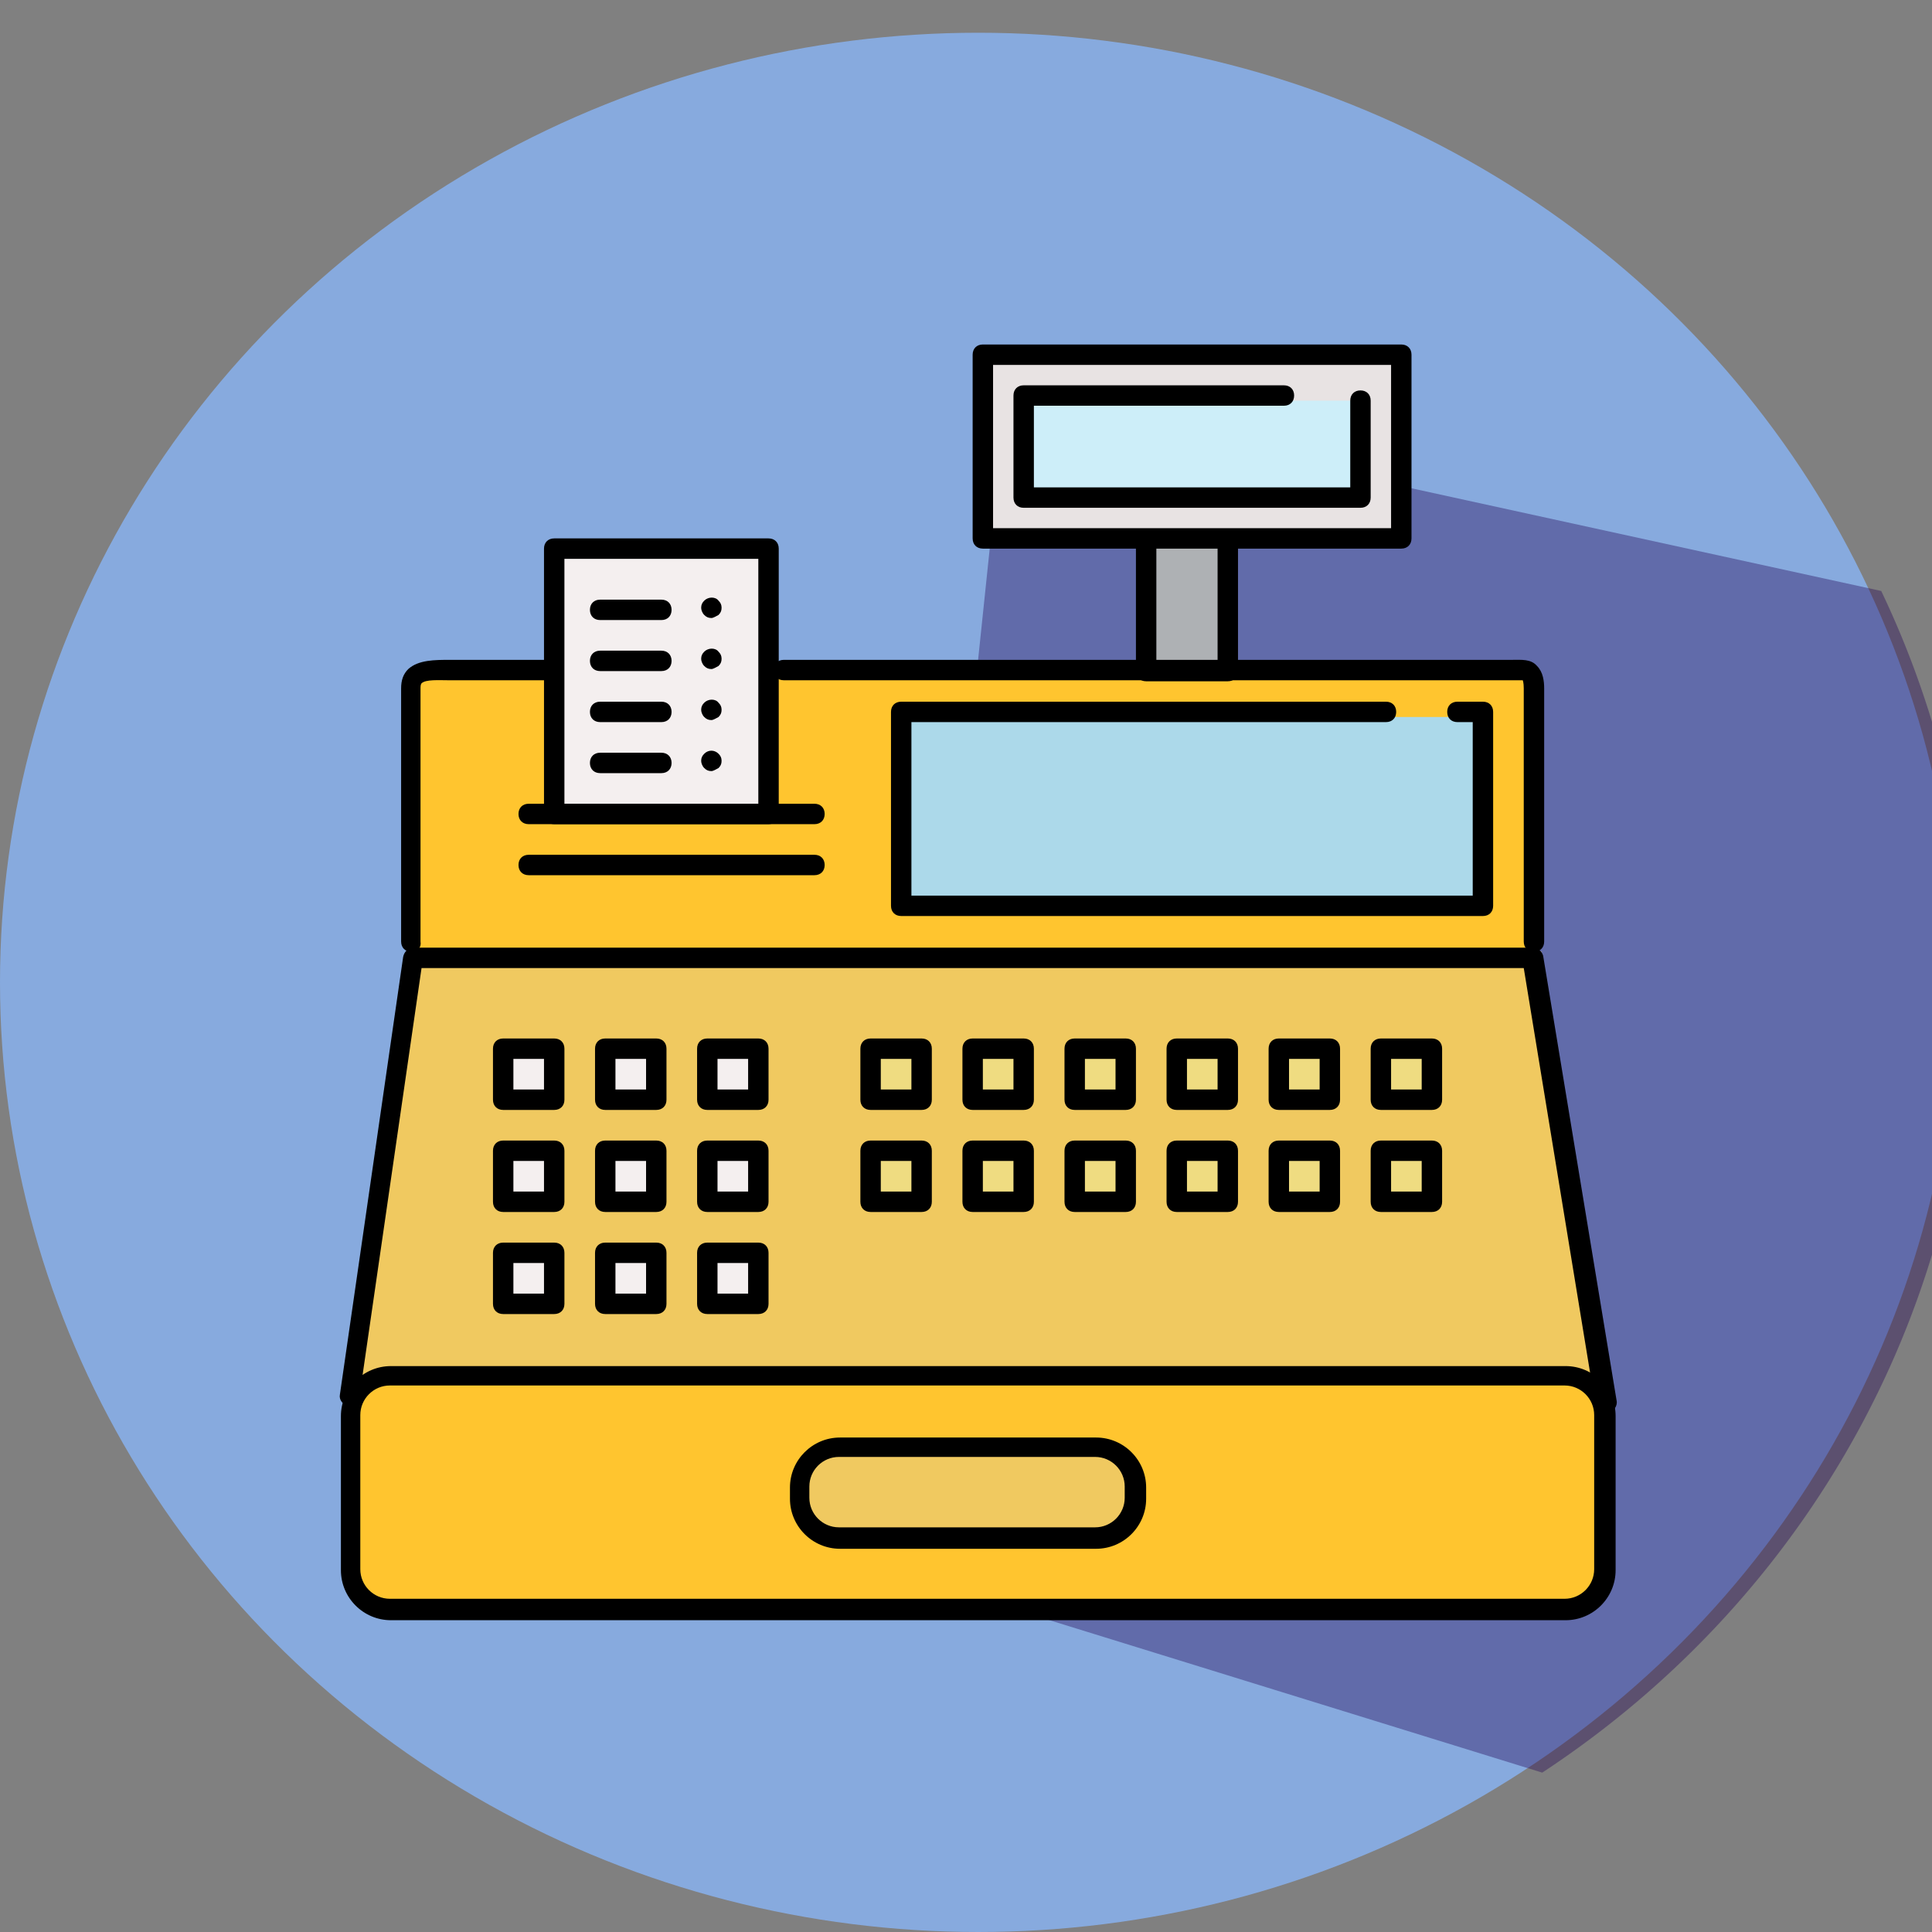 <?xml version="1.0" encoding="UTF-8" standalone="no"?>
<!-- Generator: Adobe Illustrator 19.0.0, SVG Export Plug-In . SVG Version: 6.00 Build 0)  -->

<svg
   xmlns:dc="http://purl.org/dc/elements/1.1/"
   xmlns:cc="http://creativecommons.org/ns#"
   xmlns:rdf="http://www.w3.org/1999/02/22-rdf-syntax-ns#"
   xmlns:svg="http://www.w3.org/2000/svg"
   xmlns="http://www.w3.org/2000/svg"
   xmlns:sodipodi="http://sodipodi.sourceforge.net/DTD/sodipodi-0.dtd"
   xmlns:inkscape="http://www.inkscape.org/namespaces/inkscape"
   version="1.1"
   id="Layer_1"
   x="0px"
   y="0px"
   viewBox="0 0 500.523 500.523"
   style="enable-background:new 0 0 500.523 500.523;"
   xml:space="preserve"
   sodipodi:docname="cashier-machine.svg"
   inkscape:version="0.92.4 (5da689c313, 2019-01-14)"><rect x="0" y="0" width="500.523" height="500.523" fill="#808080" stroke="none"/><defs
   id="defs183" /><sodipodi:namedview
   pagecolor="#ffffff"
   bordercolor="#666666"
   borderopacity="1"
   objecttolerance="10"
   gridtolerance="10"
   guidetolerance="10"
   inkscape:pageopacity="0"
   inkscape:pageshadow="2"
   inkscape:window-width="1920"
   inkscape:window-height="996"
   id="namedview181"
   showgrid="false"
   inkscape:zoom="0.47150679"
   inkscape:cx="-59.384086"
   inkscape:cy="250.26151"
   inkscape:window-x="0"
   inkscape:window-y="48"
   inkscape:window-maximized="1"
   inkscape:current-layer="Layer_1" />



















































<g
   id="g150">
</g>
<g
   id="g152">
</g>
<g
   id="g154">
</g>
<g
   id="g156">
</g>
<g
   id="g158">
</g>
<g
   id="g160">
</g>
<g
   id="g162">
</g>
<g
   id="g164">
</g>
<g
   id="g166">
</g>
<g
   id="g168">
</g>
<g
   id="g170">
</g>
<g
   id="g172">
</g>
<g
   id="g174">
</g>
<g
   id="g176">
</g>
<g
   id="g178">
</g>
<g
   id="g4857"><ellipse
     style="stroke-width:1.015;fill:#87aade"
     ry="246.02"
     rx="253.443"
     cy="254.503"
     cx="253.443"
     id="path263" /><path
     inkscape:connector-curvature="0"
     id="path270"
     d="M 487.369,153.102 267.853,105.113 261.244,95.859 228.777,406.406 399.55,459.231 A 253.443,246.02 0 0 0 510.851,255.826 253.443,246.02 0 0 0 487.369,153.102 Z"
     style="fill:#220055;stroke-width:1.015;opacity:0.373" /><g
     transform="matrix(0.661,0,0,0.661,88.015,89.076)"
     id="g261"><path
       inkscape:connector-curvature="0"
       style="fill:#f0c960"
       d="m 467.262,240.262 4,-2 h -440 l -27.6,176 h 0.4 494 0.4 z"
       id="path2" /><g
       id="g8">
	<path
   inkscape:connector-curvature="0"
   style="fill:#ffc52f"
   d="m 496.062,419.062 c -1.6,-7.2 -9.2,-12.8 -16.8,-12.8 h -463.2 c -7.6,0 -13.2,5.6 -14.4,12.8 0,0.8 0.8,2 0.8,2.8 v 58.8 c 0,8.8 5.2,17.6 14,17.6 h 463.2 c 8.8,0 18.8,-8.8 18.8,-17.6 v -58.8 c -0.4,-1.2 -2,-2 -2.4,-2.8 z"
   id="path4" />
	<path
   inkscape:connector-curvature="0"
   style="fill:#ffc52f"
   d="m 470.062,139.062 c 0,-8.8 -9.6,-12.8 -18.4,-12.8 h -408.4 c -8.8,0 -13.2,4.4 -13.2,12.8 v 99.2 h 440 z"
   id="path6" />
</g><path
       inkscape:connector-curvature="0"
       style="fill:#f4efef"
       d="m 170.062,182.262 v -104 h -84 v 104 z"
       id="path10" /><path
       inkscape:connector-curvature="0"
       style="fill:#e8e3e3"
       d="m 254.062,78.262 h 164 v -72 h -164 z"
       id="path12" /><rect
       x="318.062"
       y="74.262"
       style="fill:#aeb1b4"
       width="32"
       height="52"
       id="rect14" /><polygon
       style="fill:#acd9ea"
       points="222.062,146.262 222.062,146.662 222.062,222.262 450.062,222.262 450.062,146.262 "
       id="polygon16" /><path
       inkscape:connector-curvature="0"
       style="fill:#f0c960"
       d="m 310.062,449.862 c 0,-8.8 -7.2,-15.6 -15.6,-15.6 h -100.4 c -8.8,0 -15.6,7.2 -15.6,15.6 v 4.4 c 0,8.8 7.2,15.6 15.6,15.6 h 100.4 c 8.8,0 15.6,-7.2 15.6,-15.6 z"
       id="path18" /><rect
       x="266.062"
       y="22.262"
       style="fill:#cdeef9"
       width="136"
       height="40"
       id="rect20" /><g
       id="g46">
	<rect
   x="250.062"
   y="274.262"
   style="fill:#efdc81"
   width="20"
   height="20"
   id="rect22" />
	<rect
   x="290.062"
   y="274.262"
   style="fill:#efdc81"
   width="20"
   height="20"
   id="rect24" />
	<rect
   x="330.062"
   y="278.262"
   style="fill:#efdc81"
   width="16"
   height="20"
   id="rect26" />
	<rect
   x="366.062"
   y="274.262"
   style="fill:#efdc81"
   width="20"
   height="20"
   id="rect28" />
	<rect
   x="406.062"
   y="278.262"
   style="fill:#efdc81"
   width="20"
   height="20"
   id="rect30" />
	<rect
   x="246.062"
   y="318.262"
   style="fill:#efdc81"
   width="20"
   height="20"
   id="rect32" />
	<rect
   x="290.062"
   y="314.262"
   style="fill:#efdc81"
   width="20"
   height="20"
   id="rect34" />
	<rect
   x="330.062"
   y="314.262"
   style="fill:#efdc81"
   width="16"
   height="20"
   id="rect36" />
	<rect
   x="370.062"
   y="318.262"
   style="fill:#efdc81"
   width="20"
   height="20"
   id="rect38" />
	<rect
   x="410.062"
   y="318.262"
   style="fill:#efdc81"
   width="20"
   height="20"
   id="rect40" />
	<rect
   x="210.062"
   y="274.262"
   style="fill:#efdc81"
   width="20"
   height="20"
   id="rect42" />
	<rect
   x="210.062"
   y="314.262"
   style="fill:#efdc81"
   width="20"
   height="20"
   id="rect44" />
</g><g
       id="g66">
	<rect
   x="106.062"
   y="278.262"
   style="fill:#f4efef"
   width="20"
   height="20"
   id="rect48" />
	<rect
   x="146.062"
   y="278.262"
   style="fill:#f4efef"
   width="20"
   height="20"
   id="rect50" />
	<rect
   x="106.062"
   y="314.262"
   style="fill:#f4efef"
   width="20"
   height="20"
   id="rect52" />
	<rect
   x="146.062"
   y="314.262"
   style="fill:#f4efef"
   width="20"
   height="20"
   id="rect54" />
	<rect
   x="106.062"
   y="358.262"
   style="fill:#f4efef"
   width="20"
   height="16"
   id="rect56" />
	<rect
   x="146.062"
   y="358.262"
   style="fill:#f4efef"
   width="20"
   height="16"
   id="rect58" />
	<rect
   x="62.062"
   y="274.262"
   style="fill:#f4efef"
   width="20"
   height="20"
   id="rect60" />
	<rect
   x="66.062"
   y="314.262"
   style="fill:#f4efef"
   width="20"
   height="20"
   id="rect62" />
	<rect
   x="66.062"
   y="358.262"
   style="fill:#f4efef"
   width="20"
   height="16"
   id="rect64" />
</g><path
       inkscape:connector-curvature="0"
       d="m 480.462,500.262 h -460.4 c -10.8,0 -19.6,-8.8 -19.6,-19.6 v -60.4 c 0,-10.8 8.8,-19.6 19.6,-19.6 h 460.4 c 10.8,0 19.6,8.8 19.6,19.6 v 60.4 c 0,10.8 -8.8,19.6 -19.6,19.6 z m -460.8,-92 c -6.4,0 -11.6,5.2 -11.6,11.6 v 60.4 c 0,6.4 5.2,11.6 11.6,11.6 h 460.4 c 6.4,0 11.6,-5.2 11.6,-11.6 v 0 -60.4 c 0,-6.4 -5.2,-11.6 -11.6,-11.6 z"
       id="path68" /><path
       inkscape:connector-curvature="0"
       d="m 496.062,418.662 c -2,0 -3.6,-1.2 -4,-3.2 l -28,-170.8 h -432 l -24.4,168.4 c -0.4,2 -2.4,3.6 -4.4,3.2 -2,-0.4 -3.6,-2.4 -3.2,-4.4 l 24.8,-171.6 c 0.4,-2 2,-3.6 4,-3.6 h 438.8 c 2,0 3.6,1.6 4,3.2 l 28.8,174.4 c 0.4,2 -1.2,4.4 -3.2,4.4 -0.8,0 -0.8,0 -1.2,0 z"
       id="path70" /><path
       inkscape:connector-curvature="0"
       d="m 28.062,238.262 c -2.4,0 -4,-1.6 -4,-4 v -99.2 c 0,-3.2 0.8,-5.6 2.8,-7.6 4,-3.6 10.4,-3.6 16.4,-3.6 1.2,0 2.4,0 3.6,0 h 34.8 c 2.4,0 4,1.6 4,4 0,2.4 -1.6,4 -4,4 h -34.8 c -1.2,0 -2.8,0 -4,0 -4,0 -9.2,-0.4 -10.8,1.2 0,0 -0.4,0.4 -0.4,1.6 v 99.6 c 0.4,2.4 -1.2,4 -3.6,4 z"
       id="path72" /><path
       inkscape:connector-curvature="0"
       d="m 468.062,238.262 c -2.4,0 -4,-1.6 -4,-4 v -99.2 c 0,-2.4 -0.4,-3.2 -0.4,-3.2 -0.4,0 -2.4,0 -4,0 -1.2,0 -2.4,0 -4,0 h -281.6 c -2.4,0 -4,-1.6 -4,-4 0,-2.4 1.6,-4 4,-4 h 281.6 c 1.2,0 2.4,0 3.6,0 4,0 7.6,-0.4 10,2.4 2.4,2.4 2.8,6 2.8,8.8 v 99.2 c 0,2.4 -1.6,4 -4,4 z"
       id="path74" /><path
       inkscape:connector-curvature="0"
       d="m 168.062,188.262 h -84 c -2.4,0 -4,-1.6 -4,-4 v -104 c 0,-2.4 1.6,-4 4,-4 h 84 c 2.4,0 4,1.6 4,4 v 104 c 0,2.4 -1.6,4 -4,4 z m -80,-8 h 76 v -96 h -76 z"
       id="path76" /><path
       inkscape:connector-curvature="0"
       d="m 416.062,80.262 h -164 c -2.4,0 -4,-1.6 -4,-4 v -72 c 0,-2.4 1.6,-4 4,-4 h 164 c 2.4,0 4,1.6 4,4 v 72 c 0,2.4 -1.6,4 -4,4 z m -160,-8 h 156 v -64 h -156 z"
       id="path78" /><path
       inkscape:connector-curvature="0"
       d="m 348.062,132.262 h -32 c -2.4,0 -4,-1.6 -4,-4 v -50 c 0,-2.4 1.6,-4 4,-4 2.4,0 4,1.6 4,4 v 46 h 24 v -46 c 0,-2.4 1.6,-4 4,-4 2.4,0 4,1.6 4,4 v 50 c 0,2.4 -1.6,4 -4,4 z"
       id="path80" /><path
       inkscape:connector-curvature="0"
       d="m 448.062,224.262 h -228 c -2.4,0 -4,-1.6 -4,-4 v -76 c 0,-2.4 1.6,-4 4,-4 h 190 c 2.4,0 4,1.6 4,4 0,2.4 -1.6,4 -4,4 h -186 v 68 h 220 v -68 h -6 c -2.4,0 -4,-1.6 -4,-4 0,-2.4 1.6,-4 4,-4 h 10 c 2.4,0 4,1.6 4,4 v 76 c 0,2.4 -1.6,4 -4,4 z"
       id="path82" /><path
       inkscape:connector-curvature="0"
       d="m 296.462,472.262 h -100.4 c -10.8,0 -19.6,-8.8 -19.6,-19.6 v -4.4 c 0,-10.8 8.8,-19.6 19.6,-19.6 h 100.4 c 10.8,0 19.6,8.8 19.6,19.6 v 4.4 c 0,10.8 -8.8,19.6 -19.6,19.6 z m -100.8,-36 c -6.4,0 -11.6,5.2 -11.6,11.6 v 4.4 c 0,6.4 5.2,11.6 11.6,11.6 h 100.4 c 6.4,0 11.6,-5.2 11.6,-11.6 v 0 -4.4 c 0,-6.4 -5.2,-11.6 -11.6,-11.6 z"
       id="path84" /><path
       inkscape:connector-curvature="0"
       d="m 186.062,188.262 h -112 c -2.4,0 -4,-1.6 -4,-4 0,-2.4 1.6,-4 4,-4 h 112 c 2.4,0 4,1.6 4,4 0,2.4 -1.6,4 -4,4 z"
       id="path86" /><path
       inkscape:connector-curvature="0"
       d="m 186.062,208.262 h -112 c -2.4,0 -4,-1.6 -4,-4 0,-2.4 1.6,-4 4,-4 h 112 c 2.4,0 4,1.6 4,4 0,2.4 -1.6,4 -4,4 z"
       id="path88" /><path
       inkscape:connector-curvature="0"
       d="m 126.062,108.262 h -24 c -2.4,0 -4,-1.6 -4,-4 0,-2.4 1.6,-4 4,-4 h 24 c 2.4,0 4,1.6 4,4 0,2.4 -1.6,4 -4,4 z"
       id="path90" /><path
       inkscape:connector-curvature="0"
       d="m 126.062,128.262 h -24 c -2.4,0 -4,-1.6 -4,-4 0,-2.4 1.6,-4 4,-4 h 24 c 2.4,0 4,1.6 4,4 0,2.4 -1.6,4 -4,4 z"
       id="path92" /><path
       inkscape:connector-curvature="0"
       d="m 126.062,148.262 h -24 c -2.4,0 -4,-1.6 -4,-4 0,-2.4 1.6,-4 4,-4 h 24 c 2.4,0 4,1.6 4,4 0,2.4 -1.6,4 -4,4 z"
       id="path94" /><path
       inkscape:connector-curvature="0"
       d="m 126.062,168.262 h -24 c -2.4,0 -4,-1.6 -4,-4 0,-2.4 1.6,-4 4,-4 h 24 c 2.4,0 4,1.6 4,4 0,2.4 -1.6,4 -4,4 z"
       id="path96" /><path
       inkscape:connector-curvature="0"
       d="m 145.662,107.462 c -1.2,0 -2,-0.4 -2.8,-1.2 -0.8,-0.8 -1.2,-2 -1.2,-2.8 0,-1.2 0.4,-2 1.2,-2.8 1.6,-1.6 4.4,-1.6 5.6,0 0.8,0.8 1.2,1.6 1.2,2.8 0,1.2 -0.4,2 -1.2,2.8 -0.8,0.4 -2,1.2 -2.8,1.2 z"
       id="path98" /><path
       inkscape:connector-curvature="0"
       d="m 145.662,127.462 c -1.2,0 -2,-0.4 -2.8,-1.2 -0.8,-0.8 -1.2,-2 -1.2,-2.8 0,-1.2 0.4,-2 1.2,-2.8 1.6,-1.6 4.4,-1.6 5.6,0 0.8,0.8 1.2,1.6 1.2,2.8 0,1.2 -0.4,2 -1.2,2.8 -0.8,0.4 -2,1.2 -2.8,1.2 z"
       id="path100" /><path
       inkscape:connector-curvature="0"
       d="m 145.662,147.462 c -1.2,0 -2,-0.4 -2.8,-1.2 -0.8,-0.8 -1.2,-2 -1.2,-2.8 0,-1.2 0.4,-2 1.2,-2.8 1.6,-1.6 4.4,-1.6 5.6,0 0.8,0.8 1.2,1.6 1.2,2.8 0,1.2 -0.4,2 -1.2,2.8 -0.8,0.4 -2,1.2 -2.8,1.2 z"
       id="path102" /><path
       inkscape:connector-curvature="0"
       d="m 145.662,167.462 c -1.2,0 -2,-0.4 -2.8,-1.2 -0.8,-0.8 -1.2,-2 -1.2,-2.8 0,-1.2 0.4,-2 1.2,-2.8 1.6,-1.6 4,-1.6 5.6,0 0.8,0.8 1.2,1.6 1.2,2.8 0,1.2 -0.4,2 -1.2,2.8 -0.8,0.4 -2,1.2 -2.8,1.2 z"
       id="path104" /><path
       inkscape:connector-curvature="0"
       d="m 400.062,64.262 h -132 c -2.4,0 -4,-1.6 -4,-4 v -40 c 0,-2.4 1.6,-4 4,-4 h 102 c 2.4,0 4,1.6 4,4 0,2.4 -1.6,4 -4,4 h -98 v 32 h 124 v -34 c 0,-2.4 1.6,-4 4,-4 2.4,0 4,1.6 4,4 v 38 c 0,2.4 -1.6,4 -4,4 z"
       id="path106" /><path
       inkscape:connector-curvature="0"
       d="m 268.062,300.262 h -20 c -2.4,0 -4,-1.6 -4,-4 v -20 c 0,-2.4 1.6,-4 4,-4 h 20 c 2.4,0 4,1.6 4,4 v 20 c 0,2.4 -1.6,4 -4,4 z m -16,-8 h 12 v -12 h -12 z"
       id="path108" /><path
       inkscape:connector-curvature="0"
       d="m 308.062,300.262 h -20 c -2.4,0 -4,-1.6 -4,-4 v -20 c 0,-2.4 1.6,-4 4,-4 h 20 c 2.4,0 4,1.6 4,4 v 20 c 0,2.4 -1.6,4 -4,4 z m -16,-8 h 12 v -12 h -12 z"
       id="path110" /><path
       inkscape:connector-curvature="0"
       d="m 348.062,300.262 h -20 c -2.4,0 -4,-1.6 -4,-4 v -20 c 0,-2.4 1.6,-4 4,-4 h 20 c 2.4,0 4,1.6 4,4 v 20 c 0,2.4 -1.6,4 -4,4 z m -16,-8 h 12 v -12 h -12 z"
       id="path112" /><path
       inkscape:connector-curvature="0"
       d="m 388.062,300.262 h -20 c -2.4,0 -4,-1.6 -4,-4 v -20 c 0,-2.4 1.6,-4 4,-4 h 20 c 2.4,0 4,1.6 4,4 v 20 c 0,2.4 -1.6,4 -4,4 z m -16,-8 h 12 v -12 h -12 z"
       id="path114" /><path
       inkscape:connector-curvature="0"
       d="m 428.062,300.262 h -20 c -2.4,0 -4,-1.6 -4,-4 v -20 c 0,-2.4 1.6,-4 4,-4 h 20 c 2.4,0 4,1.6 4,4 v 20 c 0,2.4 -1.6,4 -4,4 z m -16,-8 h 12 v -12 h -12 z"
       id="path116" /><path
       inkscape:connector-curvature="0"
       d="m 268.062,340.262 h -20 c -2.4,0 -4,-1.6 -4,-4 v -20 c 0,-2.4 1.6,-4 4,-4 h 20 c 2.4,0 4,1.6 4,4 v 20 c 0,2.4 -1.6,4 -4,4 z m -16,-8 h 12 v -12 h -12 z"
       id="path118" /><path
       inkscape:connector-curvature="0"
       d="m 308.062,340.262 h -20 c -2.4,0 -4,-1.6 -4,-4 v -20 c 0,-2.4 1.6,-4 4,-4 h 20 c 2.4,0 4,1.6 4,4 v 20 c 0,2.4 -1.6,4 -4,4 z m -16,-8 h 12 v -12 h -12 z"
       id="path120" /><path
       inkscape:connector-curvature="0"
       d="m 348.062,340.262 h -20 c -2.4,0 -4,-1.6 -4,-4 v -20 c 0,-2.4 1.6,-4 4,-4 h 20 c 2.4,0 4,1.6 4,4 v 20 c 0,2.4 -1.6,4 -4,4 z m -16,-8 h 12 v -12 h -12 z"
       id="path122" /><path
       inkscape:connector-curvature="0"
       d="m 388.062,340.262 h -20 c -2.4,0 -4,-1.6 -4,-4 v -20 c 0,-2.4 1.6,-4 4,-4 h 20 c 2.4,0 4,1.6 4,4 v 20 c 0,2.4 -1.6,4 -4,4 z m -16,-8 h 12 v -12 h -12 z"
       id="path124" /><path
       inkscape:connector-curvature="0"
       d="m 428.062,340.262 h -20 c -2.4,0 -4,-1.6 -4,-4 v -20 c 0,-2.4 1.6,-4 4,-4 h 20 c 2.4,0 4,1.6 4,4 v 20 c 0,2.4 -1.6,4 -4,4 z m -16,-8 h 12 v -12 h -12 z"
       id="path126" /><path
       inkscape:connector-curvature="0"
       d="m 228.062,300.262 h -20 c -2.4,0 -4,-1.6 -4,-4 v -20 c 0,-2.4 1.6,-4 4,-4 h 20 c 2.4,0 4,1.6 4,4 v 20 c 0,2.4 -1.6,4 -4,4 z m -16,-8 h 12 v -12 h -12 z"
       id="path128" /><path
       inkscape:connector-curvature="0"
       d="m 228.062,340.262 h -20 c -2.4,0 -4,-1.6 -4,-4 v -20 c 0,-2.4 1.6,-4 4,-4 h 20 c 2.4,0 4,1.6 4,4 v 20 c 0,2.4 -1.6,4 -4,4 z m -16,-8 h 12 v -12 h -12 z"
       id="path130" /><path
       inkscape:connector-curvature="0"
       d="m 124.062,300.262 h -20 c -2.4,0 -4,-1.6 -4,-4 v -20 c 0,-2.4 1.6,-4 4,-4 h 20 c 2.4,0 4,1.6 4,4 v 20 c 0,2.4 -1.6,4 -4,4 z m -16,-8 h 12 v -12 h -12 z"
       id="path132" /><path
       inkscape:connector-curvature="0"
       d="m 164.062,300.262 h -20 c -2.4,0 -4,-1.6 -4,-4 v -20 c 0,-2.4 1.6,-4 4,-4 h 20 c 2.4,0 4,1.6 4,4 v 20 c 0,2.4 -1.6,4 -4,4 z m -16,-8 h 12 v -12 h -12 z"
       id="path134" /><path
       inkscape:connector-curvature="0"
       d="m 124.062,340.262 h -20 c -2.4,0 -4,-1.6 -4,-4 v -20 c 0,-2.4 1.6,-4 4,-4 h 20 c 2.4,0 4,1.6 4,4 v 20 c 0,2.4 -1.6,4 -4,4 z m -16,-8 h 12 v -12 h -12 z"
       id="path136" /><path
       inkscape:connector-curvature="0"
       d="m 164.062,340.262 h -20 c -2.4,0 -4,-1.6 -4,-4 v -20 c 0,-2.4 1.6,-4 4,-4 h 20 c 2.4,0 4,1.6 4,4 v 20 c 0,2.4 -1.6,4 -4,4 z m -16,-8 h 12 v -12 h -12 z"
       id="path138" /><path
       inkscape:connector-curvature="0"
       d="m 124.062,380.262 h -20 c -2.4,0 -4,-1.6 -4,-4 v -20 c 0,-2.4 1.6,-4 4,-4 h 20 c 2.4,0 4,1.6 4,4 v 20 c 0,2.4 -1.6,4 -4,4 z m -16,-8 h 12 v -12 h -12 z"
       id="path140" /><path
       inkscape:connector-curvature="0"
       d="m 164.062,380.262 h -20 c -2.4,0 -4,-1.6 -4,-4 v -20 c 0,-2.4 1.6,-4 4,-4 h 20 c 2.4,0 4,1.6 4,4 v 20 c 0,2.4 -1.6,4 -4,4 z m -16,-8 h 12 v -12 h -12 z"
       id="path142" /><path
       inkscape:connector-curvature="0"
       d="m 84.062,300.262 h -20 c -2.4,0 -4,-1.6 -4,-4 v -20 c 0,-2.4 1.6,-4 4,-4 h 20 c 2.4,0 4,1.6 4,4 v 20 c 0,2.4 -1.6,4 -4,4 z m -16,-8 h 12 v -12 h -12 z"
       id="path144" /><path
       inkscape:connector-curvature="0"
       d="m 84.062,340.262 h -20 c -2.4,0 -4,-1.6 -4,-4 v -20 c 0,-2.4 1.6,-4 4,-4 h 20 c 2.4,0 4,1.6 4,4 v 20 c 0,2.4 -1.6,4 -4,4 z m -16,-8 h 12 v -12 h -12 z"
       id="path146" /><path
       inkscape:connector-curvature="0"
       d="m 84.062,380.262 h -20 c -2.4,0 -4,-1.6 -4,-4 v -20 c 0,-2.4 1.6,-4 4,-4 h 20 c 2.4,0 4,1.6 4,4 v 20 c 0,2.4 -1.6,4 -4,4 z m -16,-8 h 12 v -12 h -12 z"
       id="path148" /></g></g></svg>
